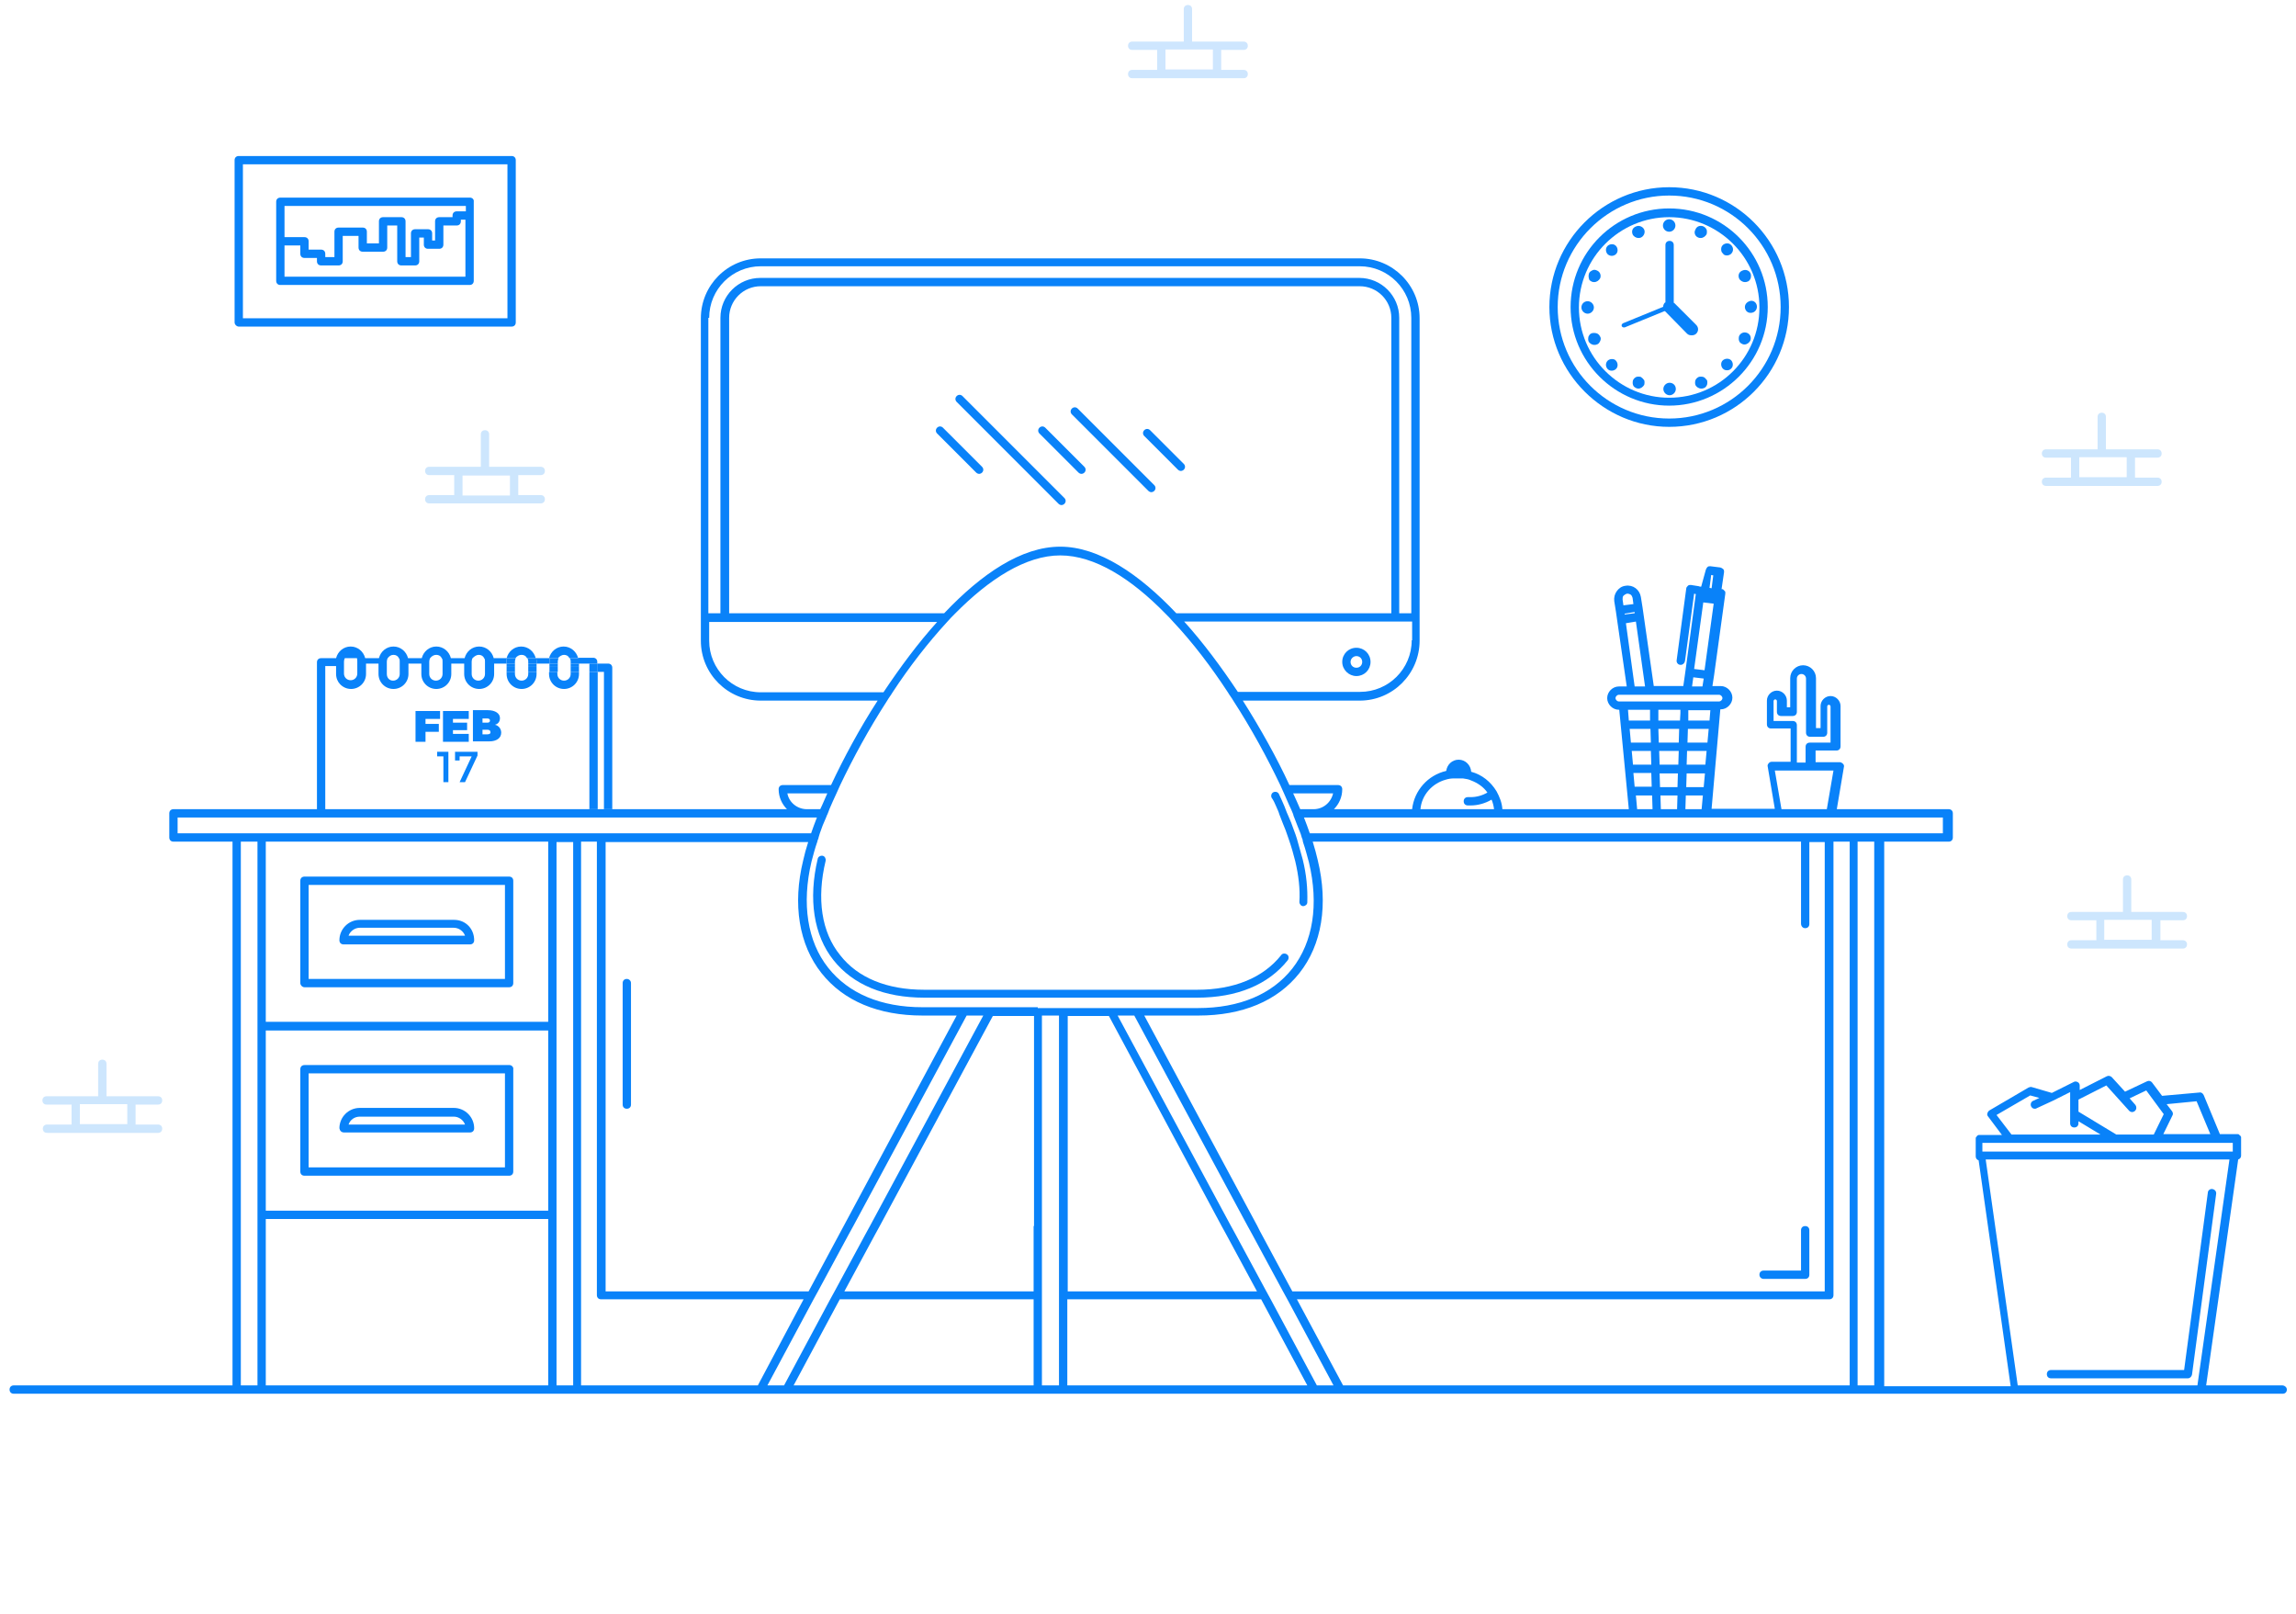 <?xml version="1.0" encoding="utf-8"?>
<!-- Generator: Adobe Illustrator 21.0.0, SVG Export Plug-In . SVG Version: 6.00 Build 0)  -->
<svg version="1.1" id="Layer_1" xmlns="http://www.w3.org/2000/svg" xmlns:xlink="http://www.w3.org/1999/xlink" x="0px" y="0px"
	 viewBox="0 0 552 388" style="enable-background:new 0 0 552 388;" xml:space="preserve">
<style type="text/css">
	.st0{fill:#CEE6FE;}
	.st1{fill:#0982F9;}
	.st2{opacity:0.2;fill:#0982F9;}
</style>
<path class="st0" d="M272.2,16.8c-0.6,0-1,0.4-1,1s0.4,1,1,1h7h13.4h6.4c0.6,0,1-0.4,1-1s-0.4-1-1-1h-5.4v-4.8h5.4c0.6,0,1-0.4,1-1
	s-0.4-1-1-1h-6.4h-6V2.2c0-0.6-0.4-1-1-1s-1,0.4-1,1v7.8h-5.4h-7c-0.6,0-1,0.4-1,1s0.4,1,1,1h6v4.8H272.2z M280.2,11.9h11.4v4.8
	h-11.4V11.9z"/>
<path class="st1" d="M57.4,78.5H123c0.6,0,1-0.4,1-1v-39c0-0.6-0.4-1-1-1H57.4c-0.6,0-1,0.4-1,1v39C56.4,78,56.9,78.5,57.4,78.5z
	 M58.4,39.5H122v37H58.4V39.5z"/>
<path class="st1" d="M113,47.5H67.4c-0.6,0-1,0.4-1,1V58v9.5c0,0.6,0.4,1,1,1h45.5h0c0.6,0,1-0.4,1-1v-19
	C114,47.9,113.5,47.5,113,47.5z M68.4,66.5V59h3.8v2c0,0.6,0.4,1,1,1h3v0.8c0,0.6,0.4,1,1,1h4.2c0.6,0,1-0.4,1-1v-6.1h3.8v2.8
	c0,0.6,0.4,1,1,1h4.9c0.6,0,1-0.4,1-1v-5.3h2.4v8.6c0,0.6,0.4,1,1,1h3.3c0.6,0,1-0.4,1-1v-5.7h1.1v1.7c0,0.6,0.4,1,1,1h2.7
	c0.6,0,1-0.4,1-1v-4.6h3.2c0.6,0,1-0.4,1-1v-0.4h1.1v13.7H68.4z M109.8,50.8c-0.6,0-1,0.4-1,1v0.4h-3.2c-0.6,0-1,0.4-1,1v4.6h-0.7
	v-1.7c0-0.6-0.4-1-1-1h-3.1c-0.6,0-1,0.4-1,1v5.7h-1.3v-8.6c0-0.6-0.4-1-1-1h-4.4c-0.6,0-1,0.4-1,1v5.3h-2.9v-2.8c0-0.6-0.4-1-1-1
	h-5.8c-0.6,0-1,0.4-1,1v6.1h-2.2V61c0-0.6-0.4-1-1-1h-3v-2c0-0.6-0.4-1-1-1h-4.8v-7.5H112v1.3H109.8z"/>
<path class="st1" d="M198.5,206.9c0.1-0.5-0.2-1.1-0.7-1.2c-0.5-0.1-1.1,0.2-1.2,0.7c-2.3,9.7-1,18.4,3.8,24.4
	c4.7,5.9,12.2,9,21.8,9h65.6c9.6,0,17.1-3.1,21.8-9c0.3-0.4,0.3-1.1-0.2-1.4c-0.4-0.3-1.1-0.3-1.4,0.2c-4.3,5.4-11.3,8.3-20.2,8.3
	h-65.6c-9,0-16-2.9-20.2-8.3C197.5,224.1,196.3,216,198.5,206.9z"/>
<path class="st1" d="M306.8,193.8c0.3,0.7,0.6,1.3,0.8,2c0.5,1.3,1,2.6,1.5,3.8c0.2,0.7,0.5,1.3,0.7,2c0.7,2,1.2,3.8,1.6,5.4
	c0.8,3.4,1.2,6.7,1,9.8c0,0.5,0.4,1,0.9,1c0,0,0,0,0,0c0.5,0,1-0.4,1-0.9c0.1-3.3-0.2-6.7-1.1-10.3c-0.4-1.5-0.9-3.2-1.4-5
	c-0.2-0.6-0.4-1.3-0.7-2c-0.4-1.2-0.9-2.5-1.5-3.8c-0.3-0.6-0.5-1.3-0.8-2c-0.4-0.9-0.8-1.9-1.3-2.9c-0.2-0.5-0.8-0.7-1.3-0.5
	c-0.5,0.2-0.7,0.8-0.5,1.3C306.2,192.4,306.5,193.1,306.8,193.8z"/>
<path class="st1" d="M73.2,237.3h49.2c0.6,0,1-0.4,1-1v-24.6c0-0.6-0.4-1-1-1H73.2c-0.6,0-1,0.4-1,1v24.6
	C72.2,236.8,72.7,237.3,73.2,237.3z M74.2,212.7h47.2v22.6H74.2V212.7z"/>
<path class="st1" d="M109.2,221.1H86.5c-2.7,0-4.9,2.2-4.9,4.9c0,0.6,0.4,1,1,1H113c0.6,0,1-0.4,1-1
	C114,223.2,111.9,221.1,109.2,221.1z M83.8,224.9c0.4-1.1,1.5-1.9,2.7-1.9h22.6c1.2,0,2.3,0.8,2.7,1.9H83.8z"/>
<path class="st1" d="M122.5,256H73.2c-0.6,0-1,0.4-1,1v24.6c0,0.6,0.4,1,1,1h49.2c0.6,0,1-0.4,1-1V257
	C123.5,256.5,123,256,122.5,256z M121.5,280.6H74.2V258h47.2V280.6z"/>
<path class="st1" d="M82.7,272.2H113c0.6,0,1-0.4,1-1c0-2.7-2.2-4.9-4.9-4.9H86.5c-2.7,0-4.9,2.2-4.9,4.9
	C81.7,271.8,82.1,272.2,82.7,272.2z M86.5,268.4h22.6c1.2,0,2.3,0.8,2.7,1.9h-28C84.2,269.1,85.3,268.4,86.5,268.4z"/>
<path class="st1" d="M531.9,285.8c-0.5-0.1-1.1,0.3-1.1,0.9l-5.7,42.6h-32c-0.6,0-1,0.4-1,1s0.4,1,1,1H526c0.5,0,0.9-0.4,1-0.9
	l5.8-43.4C532.9,286.4,532.5,285.9,531.9,285.8z"/>
<path class="st1" d="M401.3,102.6c15.9,0,28.8-12.9,28.8-28.8S417.2,45,401.3,45S372.5,58,372.5,73.8S385.5,102.6,401.3,102.6z
	 M401.3,47c14.8,0,26.8,12,26.8,26.8s-12,26.8-26.8,26.8s-26.8-12-26.8-26.8S386.6,47,401.3,47z"/>
<path class="st1" d="M401.3,97.5c13,0,23.7-10.6,23.7-23.7s-10.6-23.7-23.7-23.7s-23.7,10.6-23.7,23.7S388.3,97.5,401.3,97.5z
	 M401.3,52.2c11.9,0,21.7,9.7,21.7,21.7s-9.7,21.7-21.7,21.7c-11.9,0-21.7-9.7-21.7-21.7S389.4,52.2,401.3,52.2z"/>
<path class="st1" d="M405.6,80.2c0.3,0.3,0.7,0.4,1.1,0.4s0.8-0.1,1.1-0.4c0.6-0.6,0.6-1.5,0-2.1l-5.3-5.3c0,0,0,0-0.1,0V58.9
	c0-0.6-0.4-1-1-1s-1,0.4-1,1v13.8c0,0,0,0-0.1,0c-0.6,0.6-0.6,1.5,0,2.1L405.6,80.2z"/>
<path class="st1" d="M409.5,90.6c-0.4-0.1-0.8-0.1-1.1,0c-0.4,0.2-0.6,0.4-0.8,0.8c-0.1,0.4-0.1,0.8,0,1.1c0.2,0.5,0.8,0.9,1.4,0.9
	c0.2,0,0.4,0,0.6-0.1c0.4-0.1,0.6-0.4,0.8-0.8c0.1-0.4,0.1-0.8,0-1.1C410.1,91,409.8,90.7,409.5,90.6z"/>
<path class="st1" d="M392.5,56.3c0.2,0.5,0.8,0.9,1.4,0.9c0.2,0,0.4,0,0.6-0.1c0.7-0.3,1.1-1.2,0.8-1.9c-0.3-0.7-1.2-1.1-1.9-0.8
	C392.5,54.7,392.2,55.5,392.5,56.3L392.5,56.3z"/>
<path class="st1" d="M394.5,90.6c-0.4-0.1-0.8-0.1-1.1,0c-0.4,0.2-0.6,0.4-0.8,0.8c-0.1,0.4-0.1,0.8,0,1.1c0.1,0.4,0.4,0.6,0.8,0.8
	l0,0c0.2,0.1,0.4,0.1,0.5,0.1c0.6,0,1.1-0.4,1.4-0.9c0.1-0.4,0.1-0.8,0-1.1C395.1,91.1,394.8,90.8,394.5,90.6z"/>
<path class="st1" d="M387.5,61.5c0.4,0,0.8-0.2,1-0.4c0.3-0.3,0.4-0.6,0.4-1c0-0.4-0.2-0.8-0.4-1c-0.3-0.3-0.6-0.4-1-0.4
	c0,0,0,0,0,0c-0.4,0-0.8,0.2-1,0.4c-0.3,0.3-0.4,0.6-0.4,1c0,0.4,0.2,0.8,0.4,1C386.7,61.3,387.1,61.5,387.5,61.5z"/>
<path class="st1" d="M414.2,86.6c-0.3,0.3-0.4,0.6-0.4,1c0,0.4,0.2,0.8,0.4,1c0,0,0,0,0,0v0c0.3,0.3,0.6,0.4,1,0.4
	c0.4,0,0.7-0.1,1-0.4c0.3-0.3,0.4-0.6,0.4-1s-0.2-0.8-0.4-1C415.7,86.1,414.8,86.1,414.2,86.6z"/>
<circle class="st1" cx="401.3" cy="54.2" r="1.5"/>
<path class="st1" d="M387.5,86.3L387.5,86.3c-0.4,0-0.8,0.2-1,0.4c-0.3,0.3-0.4,0.7-0.4,1c0,0.4,0.2,0.8,0.4,1
	c0.3,0.3,0.6,0.4,1,0.4c0.4,0,0.8-0.2,1-0.4c0.3-0.3,0.4-0.6,0.4-1c0-0.4-0.2-0.8-0.4-1C388.3,86.4,387.9,86.3,387.5,86.3z"/>
<path class="st1" d="M418.1,66.9c0.2,0.5,0.8,0.9,1.4,0.9c0.2,0,0.4,0,0.6-0.1c0.4-0.1,0.6-0.4,0.8-0.8c0.1-0.4,0.1-0.8,0-1.1
	c-0.3-0.8-1.2-1.1-1.9-0.8C418.1,65.3,417.8,66.1,418.1,66.9L418.1,66.9z"/>
<path class="st1" d="M420,80c-0.8-0.3-1.6,0.1-1.9,0.8c-0.1,0.4-0.1,0.8,0,1.1c0.1,0.4,0.4,0.6,0.8,0.8l0,0c0.2,0.1,0.4,0.1,0.5,0.1
	c0.6,0,1.1-0.4,1.4-0.9C421.1,81.1,420.8,80.3,420,80z"/>
<path class="st1" d="M415.2,61.4c0.4,0,0.8-0.2,1-0.4c0.6-0.6,0.6-1.5,0-2.1c-0.3-0.3-0.6-0.4-1-0.4c-0.4,0-0.8,0.2-1,0.4
	c-0.3,0.3-0.4,0.6-0.4,1c0,0.4,0.1,0.8,0.4,1C414.4,61.3,414.8,61.4,415.2,61.4z"/>
<path class="st1" d="M401.4,92c-0.8,0-1.5,0.7-1.5,1.5c0,0.8,0.7,1.5,1.5,1.5c0.8,0,1.5-0.7,1.5-1.5C402.9,92.6,402.2,92,401.4,92z"
	/>
<path class="st1" d="M408.3,57.1c0.2,0.1,0.4,0.1,0.6,0.1c0.6,0,1.1-0.4,1.4-0.9c0.1-0.4,0.1-0.8,0-1.1c-0.2-0.4-0.4-0.6-0.8-0.8
	c-0.8-0.3-1.6,0-1.9,0.8C407.2,55.9,407.5,56.8,408.3,57.1z"/>
<path class="st1" d="M419.5,73.8c0,0.4,0.2,0.8,0.4,1c0.3,0.3,0.6,0.4,1,0.4c0.9,0,1.5-0.7,1.5-1.5c0-0.4-0.2-0.8-0.4-1
	c-0.3-0.3-0.6-0.4-1-0.4C420.2,72.4,419.5,73,419.5,73.8z"/>
<path class="st1" d="M383.8,80.1c-0.4-0.1-0.8-0.1-1.1,0c-0.4,0.1-0.6,0.4-0.8,0.8c-0.1,0.4-0.1,0.8,0,1.1c0.2,0.5,0.8,0.9,1.4,0.9
	c0.2,0,0.4,0,0.6-0.1c0.4-0.1,0.6-0.4,0.8-0.8c0.2-0.4,0.2-0.8,0-1.1C384.5,80.5,384.2,80.2,383.8,80.1z"/>
<path class="st1" d="M382.7,67.7c0.2,0.1,0.4,0.1,0.6,0.1c0.6,0,1.1-0.4,1.4-0.9c0.3-0.7,0-1.6-0.8-1.9c-0.4-0.2-0.8-0.2-1.1,0
	c-0.4,0.2-0.7,0.4-0.8,0.8c-0.1,0.4-0.1,0.8,0,1.1C382,67.3,382.3,67.5,382.7,67.7z"/>
<path class="st1" d="M383.2,73.9c0-0.8-0.7-1.5-1.5-1.5c-0.8,0-1.5,0.6-1.5,1.5v0c0,0.8,0.7,1.5,1.5,1.5S383.2,74.7,383.2,73.9z"/>
<path class="st1" d="M226.7,102.8c-0.4-0.4-1-0.4-1.4,0c-0.4,0.4-0.4,1,0,1.4l9.4,9.4c0.2,0.2,0.5,0.3,0.7,0.3s0.5-0.1,0.7-0.3
	c0.4-0.4,0.4-1,0-1.4L226.7,102.8z"/>
<path class="st1" d="M251.3,102.8c-0.4-0.4-1-0.4-1.4,0c-0.4,0.4-0.4,1,0,1.4l9.4,9.4c0.2,0.2,0.5,0.3,0.7,0.3s0.5-0.1,0.7-0.3
	c0.4-0.4,0.4-1,0-1.4L251.3,102.8z"/>
<path class="st1" d="M259.1,98.2c-0.4-0.4-1-0.4-1.4,0c-0.4,0.4-0.4,1,0,1.4l18.4,18.4c0.2,0.2,0.5,0.3,0.7,0.3s0.5-0.1,0.7-0.3
	c0.4-0.4,0.4-1,0-1.4L259.1,98.2z"/>
<path class="st1" d="M276.5,103.4c-0.4-0.4-1-0.4-1.4,0c-0.4,0.4-0.4,1,0,1.4l8.1,8.1c0.2,0.2,0.5,0.3,0.7,0.3s0.5-0.1,0.7-0.3
	c0.4-0.4,0.4-1,0-1.4L276.5,103.4z"/>
<path class="st1" d="M231.4,95.2c-0.4-0.4-1-0.4-1.4,0c-0.4,0.4-0.4,1,0,1.4l24.5,24.5c0.2,0.2,0.5,0.3,0.7,0.3s0.5-0.1,0.7-0.3
	c0.4-0.4,0.4-1,0-1.4L231.4,95.2z"/>
<path class="st1" d="M424,307.4h10c0.6,0,1-0.4,1-1v-10.7c0-0.6-0.4-1-1-1s-1,0.4-1,1v9.7h-9c-0.6,0-1,0.4-1,1
	S423.5,307.4,424,307.4z"/>
<path class="st1" d="M150.7,235.3c-0.6,0-1,0.4-1,1v29.2c0,0.6,0.4,1,1,1s1-0.4,1-1v-29.2C151.7,235.7,151.2,235.3,150.7,235.3z"/>
<path class="st2" d="M491.9,114.8c-0.6,0-1,0.4-1,1s0.4,1,1,1h7h13.4h6.4c0.6,0,1-0.4,1-1s-0.4-1-1-1h-5.4v-4.8h5.4c0.6,0,1-0.4,1-1
	s-0.4-1-1-1h-6.4h-6v-7.8c0-0.6-0.4-1-1-1s-1,0.4-1,1v7.8h-5.4h-7c-0.6,0-1,0.4-1,1s0.4,1,1,1h6v4.8H491.9z M499.9,109.9h11.4v4.8
	h-11.4V109.9z"/>
<path class="st2" d="M117.6,112.2v-7.8c0-0.6-0.4-1-1-1s-1,0.4-1,1v7.8h-5.4h-7c-0.6,0-1,0.4-1,1s0.4,1,1,1h6v4.8h-6
	c-0.6,0-1,0.4-1,1s0.4,1,1,1h7h13.4h6.4c0.6,0,1-0.4,1-1s-0.4-1-1-1h-5.4v-4.8h5.4c0.6,0,1-0.4,1-1s-0.4-1-1-1h-6.4H117.6z
	 M122.6,119.1h-11.4v-4.8h11.4V119.1z"/>
<path class="st2" d="M498,226c-0.6,0-1,0.4-1,1s0.4,1,1,1h7h13.4h6.4c0.6,0,1-0.4,1-1s-0.4-1-1-1h-5.4v-4.8h5.4c0.6,0,1-0.4,1-1
	s-0.4-1-1-1h-6.4h-6v-7.8c0-0.6-0.4-1-1-1s-1,0.4-1,1v7.8h-5.4h-7c-0.6,0-1,0.4-1,1s0.4,1,1,1h6v4.8H498z M505.9,221.1h11.4v4.8
	h-11.4V221.1z"/>
<path class="st2" d="M11.3,270.3c-0.6,0-1,0.4-1,1s0.4,1,1,1h7h13.4H38c0.6,0,1-0.4,1-1s-0.4-1-1-1h-5.4v-4.8H38c0.6,0,1-0.4,1-1
	s-0.4-1-1-1h-6.4h-6v-7.8c0-0.6-0.4-1-1-1s-1,0.4-1,1v7.8h-5.4h-7c-0.6,0-1,0.4-1,1s0.4,1,1,1h6v4.8H11.3z M19.2,265.4h11.4v4.8
	H19.2V265.4z"/>
<path class="st1" d="M326.1,162.5c1.9,0,3.4-1.5,3.4-3.4c0-1.9-1.5-3.4-3.4-3.4s-3.4,1.5-3.4,3.4C322.7,161,324.3,162.5,326.1,162.5
	z M326.1,157.7c0.8,0,1.4,0.6,1.4,1.4c0,0.8-0.6,1.4-1.4,1.4s-1.4-0.6-1.4-1.4C324.7,158.3,325.4,157.7,326.1,157.7z"/>
<g>
	<path class="st1" d="M390.4,78.7c-0.2,0-0.4-0.1-0.5-0.3c-0.1-0.3,0-0.5,0.3-0.7l11-4.5c0.3-0.1,0.5,0,0.7,0.3
		c0.1,0.3,0,0.5-0.3,0.7l-11,4.5C390.5,78.7,390.4,78.7,390.4,78.7z"/>
</g>
<path class="st1" d="M145.2,161.5v33h2v-34c0-0.6-0.4-1-1-1h-2.5v2H145.2z"/>
<path class="st1" d="M118.7,159.5h3.1V159c0-0.3,0-0.6,0.1-0.8h-3.3c0.1,0.3,0.1,0.5,0.1,0.8V159.5z"/>
<path class="st1" d="M139.2,159.5h4.4v-0.4c0-0.6-0.4-1-1-1h-3.6c0.1,0.3,0.1,0.5,0.1,0.8V159.5z"/>
<rect x="141.7" y="161.5" class="st1" width="2" height="33"/>
<path class="st1" d="M129,159.5h3.1V159c0-0.3,0-0.6,0.1-0.8h-3.3c0.1,0.3,0.1,0.5,0.1,0.8V159.5z"/>
<path class="st1" d="M127,162c0,0.9-0.7,1.6-1.6,1.6s-1.6-0.7-1.6-1.6v-0.5h-2v0.5c0,2,1.6,3.6,3.6,3.6s3.6-1.6,3.6-3.6v-0.5h-2V162
	z"/>
<path class="st1" d="M125.4,157.4c0.6,0,1.1,0.3,1.3,0.8h2.1c-0.4-1.6-1.8-2.8-3.5-2.8s-3.1,1.2-3.5,2.8h2.1
	C124.3,157.7,124.8,157.4,125.4,157.4z"/>
<rect x="127" y="160.1" class="st1" width="2" height="1.4"/>
<rect x="121.8" y="160.1" class="st1" width="2" height="1.4"/>
<path class="st1" d="M121.8,159.5h2V159c0-0.3,0.1-0.6,0.2-0.8h-2.1c-0.1,0.3-0.1,0.5-0.1,0.8V159.5z"/>
<path class="st1" d="M127,159v0.5h2V159c0-0.3,0-0.6-0.1-0.8h-2.1C126.9,158.4,127,158.6,127,159z"/>
<rect x="121.8" y="159.5" class="st1" width="2" height="0.6"/>
<rect x="127" y="159.5" class="st1" width="2" height="0.6"/>
<path class="st1" d="M135.6,157.4c0.6,0,1.1,0.3,1.3,0.8h2.1c-0.4-1.6-1.8-2.8-3.5-2.8s-3.1,1.2-3.5,2.8h2.1
	C134.6,157.7,135.1,157.4,135.6,157.4z"/>
<path class="st1" d="M135.6,163.6c-0.9,0-1.6-0.7-1.6-1.6v-0.5h-2v0.5c0,2,1.6,3.6,3.6,3.6s3.6-1.6,3.6-3.6v-0.5h-2v0.5
	C137.2,162.9,136.5,163.6,135.6,163.6z"/>
<rect x="137.2" y="160.1" class="st1" width="2" height="1.4"/>
<rect x="132.1" y="160.1" class="st1" width="2" height="1.4"/>
<path class="st1" d="M137.2,159v0.5h2V159c0-0.3,0-0.6-0.1-0.8H137C137.1,158.4,137.2,158.6,137.2,159z"/>
<path class="st1" d="M132.1,159.5h2V159c0-0.3,0.1-0.6,0.2-0.8h-2.1c-0.1,0.3-0.1,0.5-0.1,0.8V159.5z"/>
<rect x="137.2" y="159.5" class="st1" width="2" height="0.6"/>
<rect x="132.1" y="159.5" class="st1" width="2" height="0.6"/>
<polygon class="st1" points="141.7,159.5 141.7,160.1 141.7,161.5 143.7,161.5 143.7,159.5 "/>
<g>
	<path class="st1" d="M78.3,160.1h1.6h0.9v1.9c0,1,0.4,1.9,1,2.5c0.7,0.7,1.6,1.1,2.6,1.1c2,0,3.6-1.6,3.6-3.6v-0.5v-1.4v-0.6H91
		v0.6v1.4v0.5c0,2,1.6,3.6,3.6,3.6s3.6-1.6,3.6-3.6v-0.5v-1.4v-0.6h3.1v0.6v1.4v0.5c0,2,1.6,3.6,3.6,3.6s3.6-1.6,3.6-3.6v-0.5v-1.4
		v-0.6h3.1v0.6v1.4v0.5c0,2,1.6,3.6,3.6,3.6c2,0,3.6-1.6,3.6-3.6v-0.5v-1.4v-0.6V159c0-0.3,0-0.6-0.1-0.8c-0.4-1.6-1.8-2.8-3.5-2.8
		c-1.7,0-3.1,1.2-3.5,2.8h-3.3c-0.4-1.6-1.8-2.8-3.5-2.8s-3.1,1.2-3.5,2.8h-3.3c-0.4-1.6-1.8-2.8-3.5-2.8s-3.1,1.2-3.5,2.8h-3.3
		c-0.4-1.6-1.8-2.8-3.5-2.8c-1.7,0-3.1,1.2-3.5,2.8h-3.6c-0.6,0-1,0.4-1,1v35.4h2V160.1z M115.1,157.4c0.6,0,1.1,0.3,1.3,0.8
		c0.2,0.2,0.2,0.5,0.2,0.8v0.5v0.6v1.4v0.5c0,0.9-0.7,1.6-1.6,1.6s-1.6-0.7-1.6-1.6v-0.5v-1.4v-0.6V159c0-0.3,0.1-0.6,0.2-0.8
		C114.1,157.7,114.6,157.4,115.1,157.4z M104.9,157.4c0.6,0,1.1,0.3,1.3,0.8c0.2,0.2,0.2,0.5,0.2,0.8v0.5v0.6v1.4v0.5
		c0,0.9-0.7,1.6-1.6,1.6s-1.6-0.7-1.6-1.6v-0.5v-1.4v-0.6V159c0-0.3,0.1-0.6,0.2-0.8C103.8,157.7,104.3,157.4,104.9,157.4z
		 M94.6,157.4c0.6,0,1.1,0.3,1.3,0.8c0.2,0.2,0.2,0.5,0.2,0.8v0.5v0.6v1.4v0.5c0,0.9-0.7,1.6-1.6,1.6S93,162.9,93,162v-0.5v-1.4
		v-0.6V159c0-0.3,0.1-0.6,0.2-0.8C93.6,157.7,94,157.4,94.6,157.4z M85.7,158.1c0.2,0.2,0.2,0.5,0.2,0.8v0.5v0.6v1.4v0.5
		c0,0.9-0.7,1.6-1.6,1.6s-1.6-0.7-1.6-1.6v-0.5v-1.4v-0.6V159c0-0.3,0.1-0.6,0.2-0.8H85.7z"/>
	<polygon class="st1" points="105.8,172.8 105.8,170.9 99.9,170.9 99.9,178.3 102.3,178.3 102.3,175.9 105.5,175.9 105.5,174 
		102.3,174 102.3,172.8 	"/>
	<polygon class="st1" points="112.7,176.4 108.9,176.4 108.9,175.5 112.3,175.5 112.3,173.7 108.9,173.7 108.9,172.8 112.7,172.8 
		112.7,170.9 106.5,170.9 106.5,178.3 112.7,178.3 	"/>
	<path class="st1" d="M113.7,170.9v7.3h3.9c1.8,0,2.9-0.8,2.9-2.1c0-0.9-0.6-1.7-1.5-1.9c0.8-0.2,1.2-0.8,1.2-1.6
		c0-1.1-1.1-1.9-2.9-1.9H113.7z M117.2,176.5h-1.2v-1.1h1.2c0.4,0,0.7,0.2,0.7,0.5C118,176.3,117.7,176.5,117.2,176.5z M117.8,173.2
		c0,0.3-0.2,0.5-0.6,0.5h-1.2v-1h1.2C117.6,172.7,117.8,172.9,117.8,173.2z"/>
	<polygon class="st1" points="107.8,188 107.8,180.7 105.1,180.7 105.1,181.8 106.6,181.8 106.6,188 	"/>
	<polygon class="st1" points="111.8,188 114.8,181.6 114.8,180.7 109.4,180.7 109.4,182.8 110.5,182.8 110.5,181.8 113.4,181.8 
		110.5,188 	"/>
	<path class="st1" d="M548.7,333h-18.3l7.7-54.3c0.4-0.1,0.7-0.5,0.7-0.9v-4.1c0-0.1,0-0.1,0-0.2c0-0.1,0-0.1,0-0.2
		c0-0.1-0.1-0.1-0.1-0.2c0,0,0-0.1-0.1-0.1c0,0,0,0,0,0c-0.1-0.1-0.1-0.1-0.2-0.2c0,0-0.1,0-0.1-0.1c-0.1-0.1-0.3-0.1-0.4-0.1h-4.2
		l-3.9-9.4c-0.2-0.4-0.6-0.7-1-0.6l-9,0.8l-2.4-3.2c-0.3-0.4-0.8-0.5-1.2-0.3l-5.3,2.5l-3.2-3.5c-0.3-0.3-0.8-0.4-1.2-0.2l-6.5,3.3
		v-1.1c0-0.3-0.2-0.7-0.5-0.8c-0.3-0.2-0.7-0.2-1,0l-5.2,2.6l-4.8-1.4c-0.3-0.1-0.5,0-0.8,0.1l-9.4,5.5c-0.2,0.1-0.4,0.4-0.5,0.7
		s0,0.6,0.2,0.8l3.3,4.4h-5.4c-0.1,0-0.3,0-0.4,0.1c0,0-0.1,0-0.1,0.1c-0.1,0-0.2,0.1-0.2,0.2c0,0,0,0,0,0c0,0,0,0.1-0.1,0.1
		c0,0.1-0.1,0.1-0.1,0.2c0,0.1,0,0.1,0,0.2c0,0.1,0,0.1,0,0.2v4.1c0,0.4,0.3,0.8,0.7,0.9l7.7,54.3h-30.4V202.3h15.5c0.6,0,1-0.4,1-1
		v-5.8c0-0.6-0.4-1-1-1h-26.9l1.7-10.1c0.1-0.3,0-0.6-0.2-0.8s-0.5-0.4-0.8-0.4h-5.8v-2.8h5c0.6,0,1-0.4,1-1v-9.7
		c0-1.3-1.1-2.4-2.4-2.4c-1.3,0-2.4,1.1-2.4,2.4v5.3h-1.1v-12c0-1.7-1.4-3.1-3.1-3.1s-3.1,1.4-3.1,3.1v7h-0.8v-1.6
		c0-1.3-1.1-2.4-2.4-2.4c-1.3,0-2.4,1.1-2.4,2.4v5.7c0,0.6,0.4,1,1,1h4.7v8h-4.5c-0.3,0-0.6,0.1-0.8,0.4c-0.2,0.2-0.3,0.5-0.2,0.8
		l1.7,10.1h-15.2l2.1-23.9h0.1c1.5,0,2.8-1.3,2.8-2.8s-1.3-2.8-2.8-2.8h-2l0.4-2.6l2.7-19.6c0-0.1,0-0.3,0-0.4
		c0-0.1-0.1-0.2-0.2-0.3c-0.1-0.1-0.2-0.2-0.3-0.3c-0.1-0.1-0.2-0.1-0.4-0.1l0,0l0.6-4.1c0-0.3,0-0.5-0.2-0.7
		c-0.2-0.2-0.4-0.3-0.7-0.4l-2.4-0.3c-0.3,0-0.5,0-0.7,0.2c-0.2,0.2-0.3,0.4-0.4,0.7L409,141l0,0c-0.1,0-0.2,0-0.3,0
		c-0.1,0-0.2-0.1-0.3-0.1l-1.9-0.3c-0.3,0-0.5,0-0.7,0.2c-0.2,0.2-0.4,0.4-0.4,0.7l-2.3,17.2c-0.1,0.5,0.3,1.1,0.9,1.1
		c0,0,0.1,0,0.1,0c0.5,0,0.9-0.4,1-0.9l2.2-16.2l0.4,0.1l-2.5,18.6l-0.5,3.5h-7.1l-2.4-16.8v0l-0.3-2.1v0l-0.4-2.5
		c-0.3-1.8-1.9-3-3.7-2.7c-0.9,0.1-1.6,0.6-2.1,1.3c-0.5,0.7-0.7,1.5-0.6,2.4l0.4,2.5v0l0.3,2.1c0,0,0,0,0,0l2.3,15.9h-1.9
		c-1.5,0-2.8,1.3-2.8,2.8s1.3,2.8,2.8,2.8h0.1l2.3,23.9h-30.4c-0.1-1.6-0.7-3-1.4-4.3c0,0,0,0,0,0c0,0,0,0,0,0
		c-1.4-2.3-3.5-4-6.1-4.7c-0.1-1.6-1.4-2.9-3-2.9c-1.6,0-2.8,1.2-3,2.7c-4.4,1-7.7,4.7-8.2,9.2h-18.8c1.2-1.2,2-2.9,2-4.8
		c0-0.6-0.4-1-1-1H310c-3-6.5-6.9-13.5-11.2-20.3h28.1c8,0,14.4-6.5,14.4-14.4v-5.5v-72c0-8-6.5-14.4-14.4-14.4h-144
		c-8,0-14.4,6.5-14.4,14.4v72v5.5c0,8,6.5,14.4,14.4,14.4H211c-4.4,6.8-8.2,13.9-11.2,20.3h-11.6c-0.6,0-1,0.4-1,1
		c0,1.9,0.8,3.6,2,4.8h-36.1h-0.7h-2H149h-2H87.1h-2h-1.5h-2h-2.7H41.7c-0.6,0-1,0.4-1,1v5.8c0,0.6,0.4,1,1,1h14.2V333H3.3
		c-0.6,0-1,0.4-1,1s0.4,1,1,1h53.6h6h69.9h6h44.1h6.3h60.4h6.1H316h6.3h123.4h6h32.6h45h19.5c0.6,0,1-0.4,1-1S549.2,333,548.7,333z
		 M426.4,173.2v-4.7c0-0.2,0.2-0.4,0.4-0.4s0.4,0.2,0.4,0.4v2.6c0,0.6,0.4,1,1,1h2.8c0.6,0,1-0.4,1-1v-8c0-0.6,0.5-1.1,1.1-1.1
		s1.1,0.5,1.1,1.1v13c0,0.6,0.4,1,1,1h3.1c0.6,0,1-0.4,1-1v-6.3c0-0.2,0.2-0.4,0.4-0.4s0.4,0.2,0.4,0.4v8.7h-5c-0.6,0-1,0.4-1,1v3.8
		H432v-9c0-0.6-0.4-1-1-1H426.4z M431,185.2C431,185.2,431,185.2,431,185.2l4.2,0c0,0,0,0,0,0h5.6l-1.6,9.3h-10.9l-1.6-9.3H431z
		 M411,173.2h-0.8h-2h-2.3l0-1.6l0-0.9h0.1h2.5h2h0.7L411,173.2z M405.4,189.2l0.1-3.3h4.4l-0.3,3.3H405.4z M409.4,191.2l-0.3,3.3
		h-3.9l0.1-3.3H409.4z M405.5,183.8l0.1-3.3h4.7l-0.3,3.3H405.5z M407.5,178.5h-1.8l0.1-3.2l0-0.1h4c0,0,0,0,0,0c0,0,0,0,0,0h1
		l-0.3,3.3H407.5z M411.4,138.2l0.5,0.1l-0.4,3.1l-0.5-0.1L411.4,138.2z M409.5,144.8l2.5,0.3l-2.2,16l-2.5-0.3L409.5,144.8z
		 M407.1,162.8l2.5,0.3l-0.3,1.9h-2.5L407.1,162.8z M390.1,144.1c0-0.3,0-0.7,0.2-0.9s0.5-0.4,0.8-0.5c0.1,0,0.1,0,0.2,0
		c0.3,0,0.5,0.1,0.7,0.2c0.3,0.2,0.4,0.5,0.5,0.8l0.2,1.5l-2.4,0.3L390.1,144.1z M390.6,147.5l2.4-0.4l0,0.3l-2.4,0.3L390.6,147.5z
		 M390.9,149.8l2.4-0.4l2.2,15.6h-2.5L390.9,149.8z M389.2,168.6c-0.4,0-0.8-0.4-0.8-0.8s0.4-0.8,0.8-0.8h2.2h2h2.5h2h6.6h2h2.5h2
		h2.3c0.4,0,0.8,0.4,0.8,0.8s-0.4,0.8-0.8,0.8h-1h-1.5h-2h-2.5h-2h-6.1h-2h-2.5h-2h-1.4H389.2z M399.1,189.2l-0.1-3.3h4.4l-0.1,3.3
		H399.1z M403.3,191.2l-0.1,3.3h-3.9l-0.1-3.3H403.3z M399,183.8l-0.1-3.3h4.7l-0.1,3.3H399z M398.8,178.5l-0.1-3.3h5l-0.1,3.3
		H398.8z M403.6,173.2h-4.8h-0.1l0-1l0-1.6h5.3l0,0.8l-0.1,1.8H403.6z M396.9,180.5l0.1,3.3h-4.4l-0.3-3.3H396.9z M392.1,178.5
		l-0.3-3.3h1h0h2.8h0h0.8h0.4l0.1,3.3h-1.8H392.1z M397,185.8l0.1,3.3h-4.1l-0.3-3.3H397z M397.2,191.2l0.1,3.3h-3.7l-0.3-3.3H397.2
		z M391.6,173.2l-0.2-2.6h0.6h2h2.5h0.2l0,1.7l0,0.7v0l0,0.2h-1.2h0h-1.2h-2H391.6z M347.6,187.4c0.6-0.2,1.3-0.3,2-0.3
		c0.1,0,0.2,0,0.3,0h0.9c0.3,0,0.6,0,0.9,0c0.7,0.1,1.4,0.2,2,0.5c1.6,0.6,3,1.6,3.9,2.9c-1.2,0.7-2.6,1.1-4,1.1h-0.7
		c-0.6,0-1,0.4-1,1s0.4,1,1,1h0.7c1.7,0,3.5-0.5,5-1.4c0.3,0.7,0.5,1.5,0.6,2.3h-17.7C341.8,191.1,344.3,188.3,347.6,187.4z
		 M320.5,190.7c-0.5,2.2-2.4,3.8-4.7,3.8h-3.2c-0.5-1.2-1.1-2.5-1.7-3.8H320.5z M339.4,153.9c0,6.9-5.6,12.4-12.4,12.4h-29.4
		c-4-6-8.3-11.8-12.9-16.9h50.9h3.9V153.9z M282.8,147.4c-8.9-9.4-18.6-16-27.9-16s-18.9,6.5-27.9,16h-51.7v-71
		c0-4.2,3.4-7.6,7.6-7.6h144c4.2,0,7.6,3.4,7.6,7.6v71H282.8z M170.5,76.4c0-6.9,5.6-12.4,12.4-12.4h144c6.9,0,12.4,5.6,12.4,12.4
		v71h-2.9v-71c0-5.3-4.3-9.6-9.6-9.6h-144c-5.3,0-9.6,4.3-9.6,9.6v71h-2.9V76.4z M182.9,166.4c-6.9,0-12.4-5.6-12.4-12.4v-4.5h3.9
		h50.9c-4.6,5.1-8.9,10.9-12.9,16.9H182.9z M198.9,190.7c-0.6,1.3-1.1,2.6-1.7,3.8h-3.2c-2.3,0-4.3-1.6-4.7-3.8H198.9z M61.9,246.6
		V292V333h-4V202.3h4V246.6z M131.8,333H63.9V293h67.9V333z M131.8,291H63.9v-43.3h67.9V291z M131.8,245.6H63.9v-43.3h67.9V245.6z
		 M137.8,333h-4V292v-45.3v-44.3h4V333z M132.8,200.3H62.9h-6H42.7v-3.8h39.9h3.5H148h3.5h42.6h2.3c-0.5,1.3-1,2.6-1.4,3.8h-50.4
		h-5.8H132.8z M197.5,233.9c5.3,6.7,13.7,10.2,24.3,10.2h8.2l-35.6,66.3h-48.8v-108h48.7c-0.5,1.6-0.9,3-1.2,4.4
		C190.5,217.4,192.1,227.1,197.5,233.9z M182.2,333h-42.5V202.3h3.8v109c0,0.6,0.4,1,1,1h48.7L182.2,333z M188.5,333h-4l11.1-20.7
		l1.1-2l7.4-13.7l1.1-2l27.2-50.5h4l-27.2,50.5l-1.1,2l-7.4,13.7l-1.1,2L188.5,333z M248.5,333h-57.7l11.1-20.7h46.6V333z
		 M248.5,294.7v2v13.7H203l7.4-13.7l1.1-2l27.2-50.5h9.9V294.7z M254.6,294.7v2v13.7v2V333h-4.1v-20.7v-2v-13.7v-2v-50.5h4.1V294.7z
		 M249.5,242.1H238h-6.3h-9.9c-10,0-17.8-3.3-22.7-9.5c-5-6.3-6.4-15.4-4-25.5c0.4-1.5,0.8-3.1,1.4-4.8c0-0.1,0.1-0.3,0.1-0.4
		c0.1-0.2,0.2-0.4,0.2-0.6c0,0,0,0,0,0c0.1-0.3,0.2-0.6,0.3-1c0.4-1.2,0.9-2.5,1.5-3.8c0.1-0.2,0.1-0.3,0.2-0.5
		c0-0.1,0.1-0.2,0.1-0.2c0.2-0.4,0.3-0.8,0.5-1.3c0.5-1.2,1.1-2.5,1.7-3.8c0.3-0.7,0.6-1.3,0.9-2c3.1-6.5,6.9-13.5,11.3-20.3
		c0.4-0.7,0.9-1.3,1.3-2c4-6.1,8.5-11.9,13.1-16.9c0.6-0.7,1.3-1.4,1.9-2c8.2-8.3,17-14,25.3-14s17.1,5.6,25.3,14
		c0.6,0.6,1.3,1.3,1.9,2c4.7,5,9.1,10.8,13.1,16.9c0.4,0.7,0.9,1.3,1.3,2c4.4,6.8,8.2,13.8,11.3,20.3c0.3,0.7,0.6,1.3,0.9,2
		c0.6,1.3,1.1,2.6,1.7,3.8c0.2,0.4,0.3,0.8,0.5,1.2c0,0.1,0.1,0.3,0.1,0.4c0.1,0.2,0.1,0.3,0.2,0.5c0.5,1.3,1,2.6,1.5,3.8
		c0.1,0.3,0.2,0.6,0.3,1c0.1,0.2,0.2,0.4,0.2,0.7c0,0.1,0.1,0.3,0.1,0.4c0.6,1.7,1,3.4,1.4,4.8c2.4,10.1,1,19.1-4,25.5
		c-4.9,6.2-12.7,9.5-22.7,9.5h-14.7h-6.3h-11.5H249.5z M434,223.1c0.6,0,1-0.4,1-1v-19.7h3.7v108h-128l-7.8-14.5l-0.6-1.2
		l-27.2-50.6h13c10.6,0,19-3.5,24.3-10.2c5.4-6.8,7-16.5,4.4-27.2c-0.3-1.3-0.7-2.8-1.2-4.4H433v19.7
		C433,222.6,433.4,223.1,434,223.1z M293.7,294.7l1.1,2l7.4,13.7h-45.5v-13.7v-2v-50.5h9.9L293.7,294.7z M256.6,333v-20.7h46.6
		l11.1,20.7H256.6z M316.6,333l-11.1-20.7l-1.1-2l-7.4-13.7l-1.1-2l-27.2-50.5h4l27.2,50.5l1.1,2l7.4,13.7l1.1,2l11.1,20.7H316.6z
		 M444.7,333H322.9l-11.1-20.7h128c0.6,0,1-0.4,1-1v-109h3.9V333z M450.6,333h-4V202.3h4V333z M445.7,200.3h-5.9H434H314.9
		c-0.4-1.2-0.9-2.5-1.4-3.8h2.3h24.6h19.8h32.5h5.7h5.9h5.8h17.4c0,0,0,0,0,0h12.6c0,0,0,0,0,0h27v3.8h-15.5H445.7z M528.1,264.7
		l3.3,7.9h-11.3l2.2-4.5c0.2-0.3,0.1-0.7-0.1-1l-1.3-1.7L528.1,264.7z M499.7,264.3l6.7-3.4l5.5,6.1c0.2,0.2,0.5,0.3,0.7,0.3
		c0.2,0,0.5-0.1,0.7-0.3c0.4-0.4,0.4-1,0.1-1.4l-1.4-1.6l4-1.9l4.2,5.7l-2.4,4.9h-9l-9.1-5.5V264.3z M480,268l8.1-4.7l2.2,0.6
		l-1.5,0.7c-0.5,0.2-0.7,0.8-0.5,1.3c0.2,0.4,0.5,0.6,0.9,0.6c0.1,0,0.3,0,0.4-0.1l3.9-1.8c0,0,0,0,0,0c0,0,0,0,0,0l4.2-2.1v5.2v2.3
		c0,0.6,0.4,1,1,1s1-0.4,1-1v-0.5l5.3,3.2h-21.4L480,268z M476.6,276.8v-2.1h0.2h6.3h25.5h9.9l0,0c0,0,0,0,0,0h14.4c0,0,0,0,0,0l0,0
		h3.7h0.2v2.1h-0.4h-59.2H476.6z M528.3,333h-43.2l-7.7-54.3H536L528.3,333z"/>
</g>
</svg>
